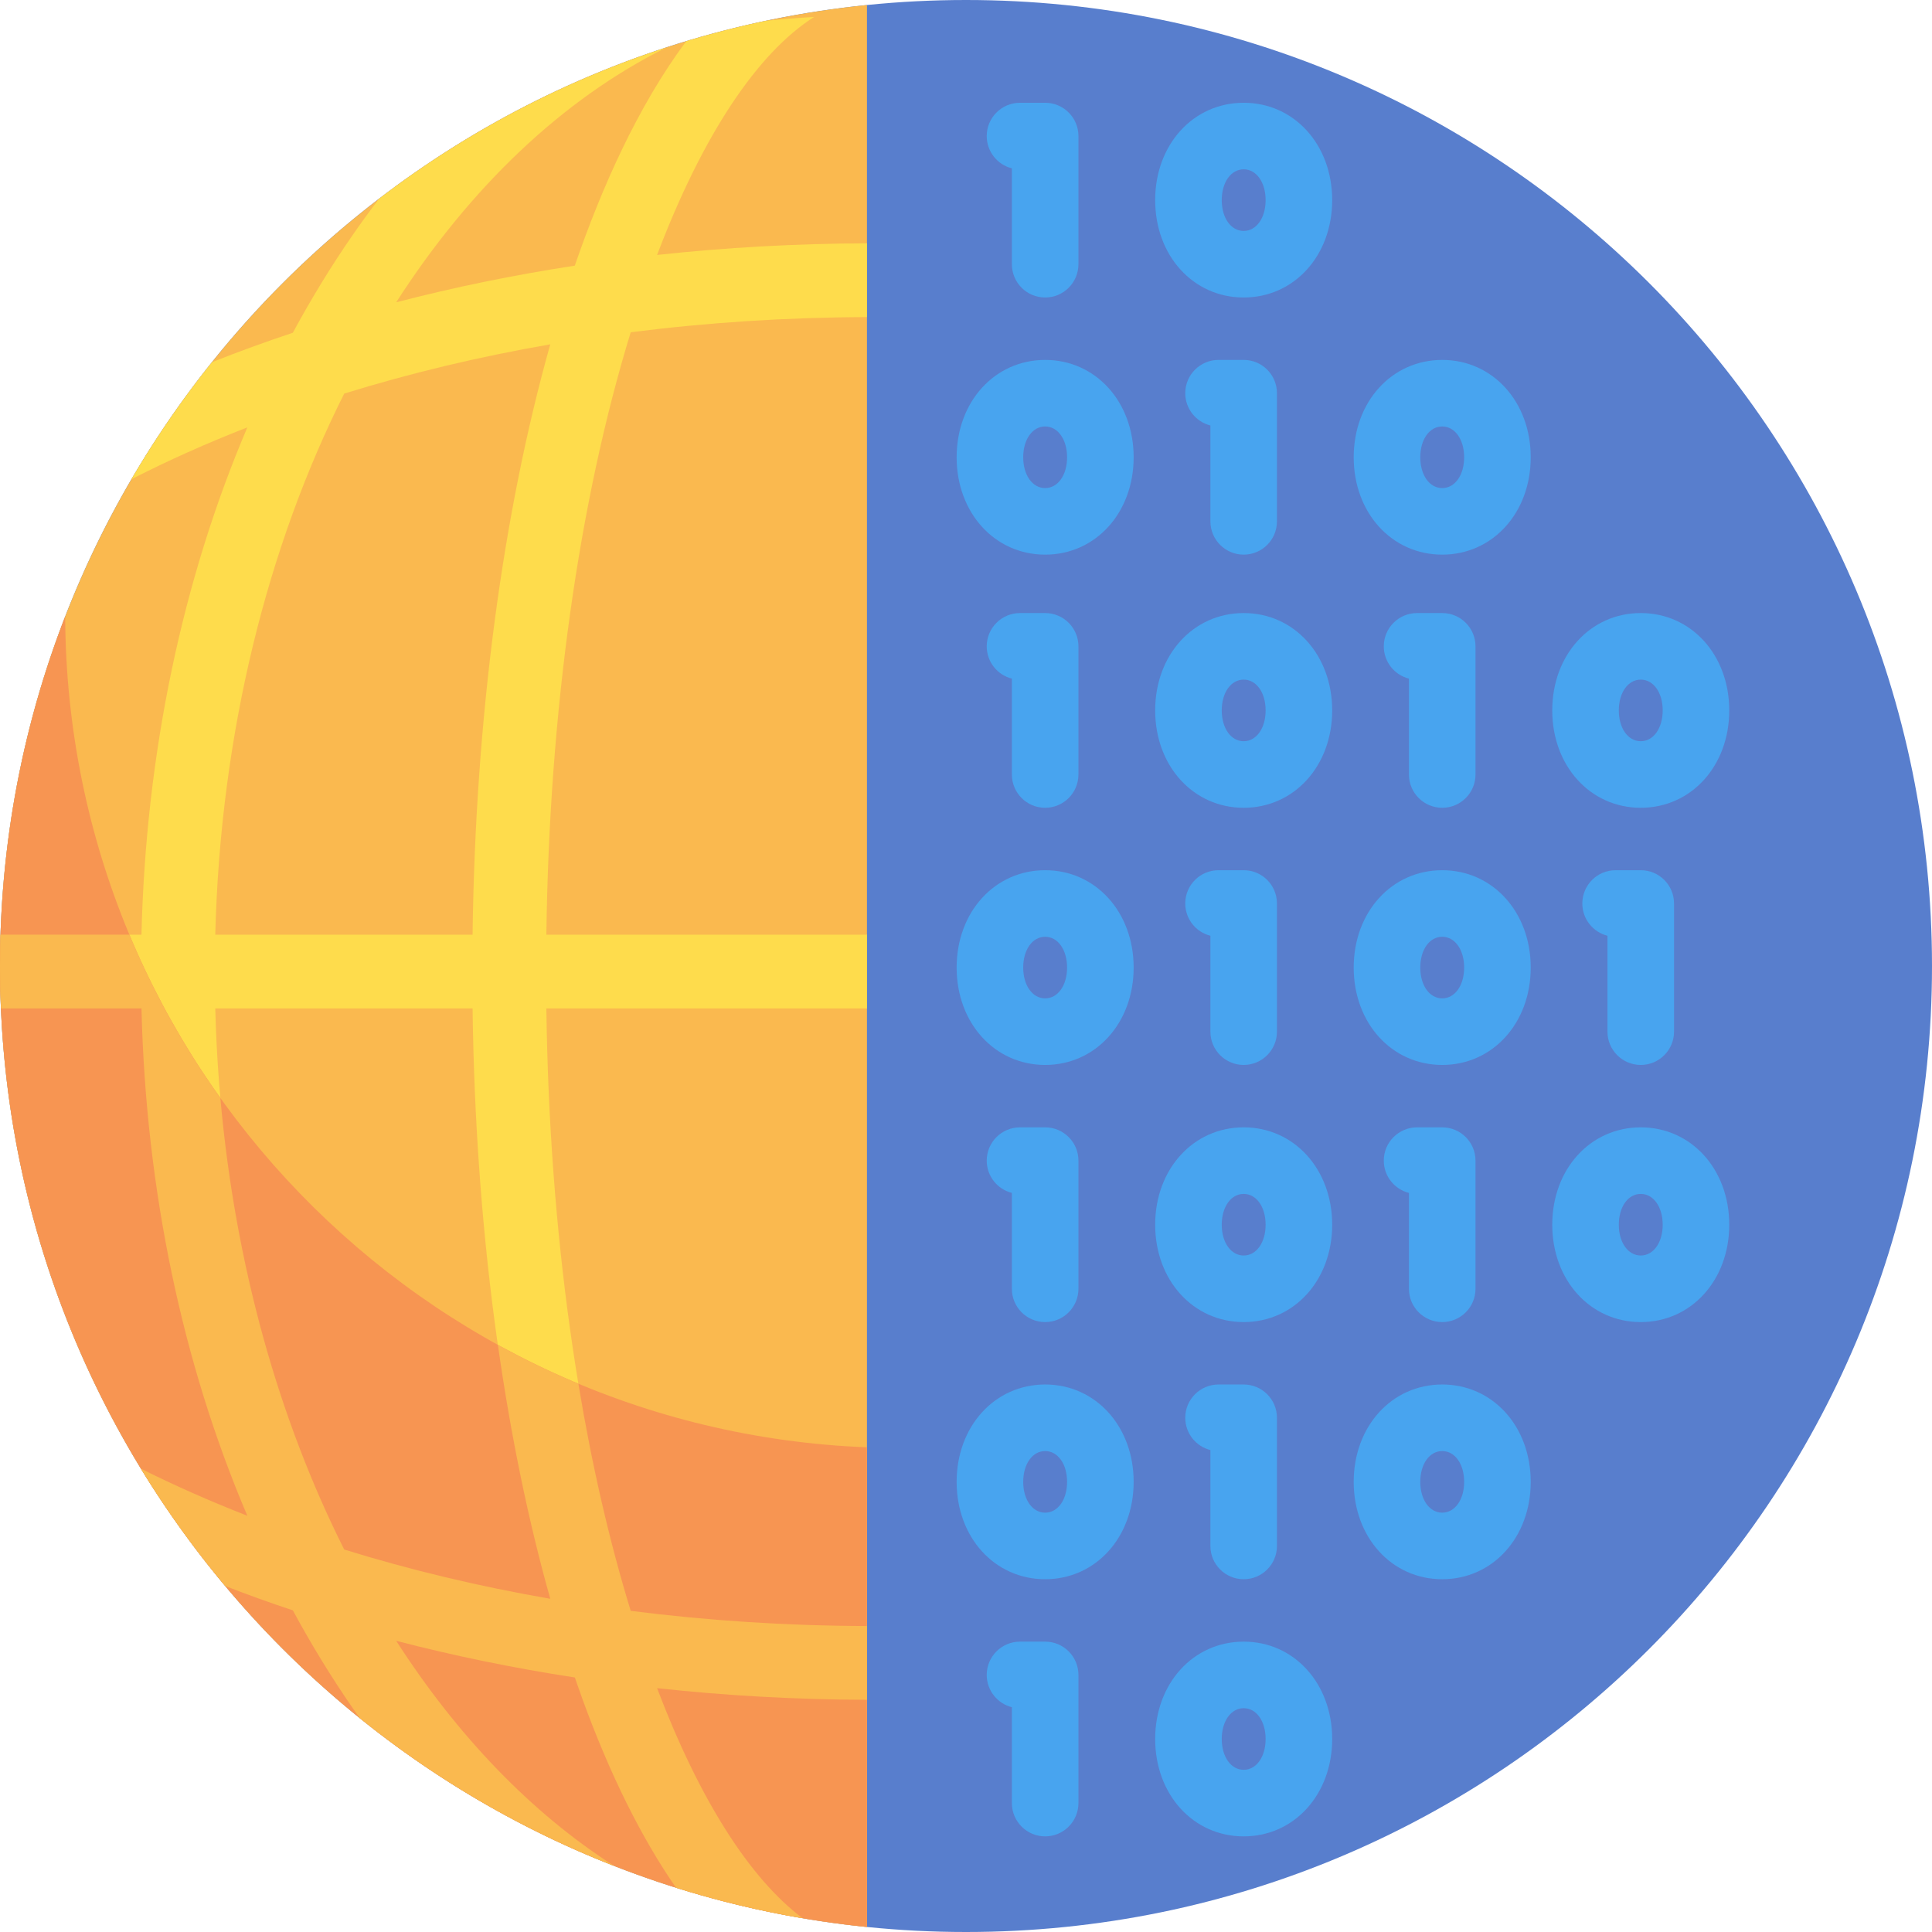 <svg height="512pt" viewBox="0 0 512 512" width="512pt" xmlns="http://www.w3.org/2000/svg"><path d="m512 256c0 141.387-114.613 256-256 256s-256-114.613-256-256 114.613-256 256-256 256 114.613 256 256zm0 0" fill="#587ecd"/><path d="m0 256c0 132.523 100.699 241.527 229.754 254.672v-509.344c-129.055 13.145-229.754 122.148-229.754 254.672zm0 0" fill="#fab94f"/><path d="m152.328 70.402c-16.23 2.484-32.047 5.742-47.336 9.711 19.574-30.438 44.121-53.895 71.703-67.574-27.809 9.055-53.527 22.738-76.246 40.145-2.371 3.102-4.695 6.289-6.969 9.574-5.699 8.234-10.996 16.895-15.875 25.93-7.309 2.426-14.453 5.027-21.43 7.805-7.836 9.773-14.969 20.129-21.324 30.996 9.766-4.98 20.016-9.57 30.699-13.734-17.199 40.305-26.898 86.324-28.059 134.445h-37.344c-.09 2.758-.148 5.523-.148 8.301 0 3.77.098 7.516.262 11.246h37.23c1.16 48.121 10.859 94.145 28.059 134.449-9.773-3.812-19.184-7.977-28.191-12.473 6.676 10.934 14.16 21.324 22.352 31.098 5.855 2.266 11.812 4.422 17.895 6.441 4.879 9.031 10.176 17.691 15.879 25.93.605.875 1.223 1.727 1.836 2.59 20.16 16.273 42.832 29.562 67.355 39.168-21.898-14.043-41.492-34.441-57.684-59.617 15.289 3.973 31.105 7.23 47.34 9.715.688 2 1.383 3.98 2.094 5.934 7.281 19.945 15.602 36.617 24.711 49.77 10.887 3.426 22.09 6.129 33.547 8.082-13.953-10.449-27.34-31.402-38.551-60.953 18.184 1.98 36.777 3.027 55.621 3.082v-19.551c-21.312-.059-42.27-1.43-62.609-4.02-13.762-44.816-21.578-100.469-22.355-159.645h84.965v-19.547h-84.965c.777-59.172 8.594-114.828 22.355-159.645 20.34-2.59 41.297-3.957 62.609-4.02v-19.547c-18.844.055-37.438 1.102-55.621 3.078 12.027-31.703 26.562-53.52 41.613-63.074-4.297.234-8.559.582-12.793 1.027-7.148 1.504-14.188 3.312-21.102 5.402-12.898 17.344-22.461 38.965-29.523 59.48zm-6.496 353.293c-18.938-3.285-37.219-7.66-54.609-13.055-20.324-40.445-32.812-89.863-34.176-143.395h68.191c.734 57.223 7.914 111.449 20.594 156.449zm-20.594-175.996h-68.191c1.359-53.531 13.852-102.945 34.172-143.391 17.395-5.395 35.676-9.77 54.609-13.055-12.676 44.996-19.855 99.227-20.59 156.445zm0 0" fill="#fedc4c"/><g fill="#48a4ef"><path d="m276.977 78.84c-4.871 0-8.82-3.949-8.82-8.82v-25.41c-3.832-.961-6.664-4.43-6.664-8.555 0-4.871 3.949-8.82 8.82-8.82h6.664c4.871 0 8.82 3.949 8.82 8.82v33.965c-.004 4.871-3.949 8.82-8.82 8.82zm0 0"/><path d="m329.59 146.984c-4.871 0-8.82-3.945-8.82-8.82v-25.41c-3.832-.961-6.664-4.426-6.664-8.555 0-4.871 3.949-8.82 8.82-8.82h6.664c4.871 0 8.816 3.949 8.816 8.82v33.965c0 4.875-3.945 8.82-8.816 8.82zm0 0"/><path d="m329.59 78.84c-13.371 0-23.457-11.094-23.457-25.805 0-14.711 10.086-25.801 23.457-25.801s23.453 11.09 23.453 25.801c0 14.711-10.082 25.805-23.453 25.805zm0-33.969c-3.371 0-5.816 3.434-5.816 8.164 0 4.73 2.445 8.164 5.816 8.164 3.367 0 5.812-3.434 5.812-8.164 0-4.73-2.445-8.164-5.812-8.164zm0 0"/><path d="m276.977 146.984c-13.371 0-23.457-11.094-23.457-25.801 0-14.711 10.086-25.801 23.457-25.801 13.371 0 23.453 11.09 23.453 25.801 0 14.711-10.086 25.801-23.453 25.801zm0-33.965c-3.371 0-5.816 3.434-5.816 8.164 0 4.73 2.445 8.164 5.816 8.164 3.367 0 5.812-3.434 5.812-8.164 0-4.73-2.445-8.164-5.812-8.164zm0 0"/><path d="m382.203 146.984c-13.371 0-23.457-11.094-23.457-25.801 0-14.711 10.086-25.801 23.457-25.801s23.453 11.09 23.453 25.801c0 14.711-10.082 25.801-23.453 25.801zm0-33.965c-3.371 0-5.816 3.434-5.816 8.164 0 4.73 2.445 8.164 5.816 8.164 3.367 0 5.812-3.434 5.812-8.164 0-4.73-2.445-8.164-5.812-8.164zm0 0"/><path d="m276.977 214.07c-4.871 0-8.82-3.949-8.82-8.82v-25.41c-3.832-.961-6.664-4.426-6.664-8.555 0-4.871 3.949-8.82 8.82-8.82h6.664c4.871 0 8.82 3.949 8.82 8.82v33.965c-.004 4.871-3.949 8.82-8.82 8.82zm0 0"/><path d="m382.203 214.07c-4.871 0-8.82-3.949-8.82-8.82v-25.41c-3.828-.961-6.664-4.426-6.664-8.555 0-4.871 3.949-8.82 8.82-8.82h6.664c4.871 0 8.82 3.949 8.82 8.82v33.965c0 4.871-3.949 8.82-8.82 8.82zm0 0"/><path d="m434.816 282.219c-4.871 0-8.82-3.949-8.82-8.82v-25.414c-3.828-.961-6.664-4.426-6.664-8.551 0-4.875 3.949-8.82 8.82-8.82h6.664c4.871 0 8.82 3.945 8.82 8.82v33.965c0 4.871-3.949 8.82-8.82 8.82zm0 0"/><path d="m329.59 282.219c-4.871 0-8.82-3.949-8.82-8.82v-25.414c-3.832-.961-6.664-4.426-6.664-8.551 0-4.875 3.949-8.82 8.82-8.82h6.664c4.871 0 8.816 3.945 8.816 8.82v33.965c0 4.871-3.945 8.82-8.816 8.82zm0 0"/><path d="m329.59 214.07c-13.371 0-23.457-11.094-23.457-25.801 0-14.711 10.086-25.805 23.457-25.805s23.453 11.094 23.453 25.805c0 14.707-10.082 25.801-23.453 25.801zm0-33.965c-3.371 0-5.816 3.43-5.816 8.164 0 4.73 2.445 8.16 5.816 8.16 3.367 0 5.812-3.43 5.812-8.16 0-4.734-2.445-8.164-5.812-8.164zm0 0"/><path d="m434.816 214.07c-13.371 0-23.453-11.094-23.453-25.801 0-14.711 10.082-25.805 23.453-25.805s23.453 11.094 23.453 25.805c0 14.707-10.082 25.801-23.453 25.801zm0-33.965c-3.371 0-5.812 3.43-5.812 8.164 0 4.73 2.441 8.16 5.812 8.16 3.367 0 5.816-3.43 5.816-8.16 0-4.734-2.449-8.164-5.816-8.164zm0 0"/><path d="m276.977 282.219c-13.371 0-23.457-11.094-23.457-25.805 0-14.711 10.086-25.801 23.457-25.801 13.371 0 23.453 11.09 23.453 25.801 0 14.711-10.086 25.805-23.453 25.805zm0-33.965c-3.371 0-5.816 3.43-5.816 8.16 0 4.73 2.445 8.164 5.816 8.164 3.367 0 5.812-3.434 5.812-8.164 0-4.73-2.445-8.16-5.812-8.16zm0 0"/><path d="m382.203 282.219c-13.371 0-23.457-11.094-23.457-25.805 0-14.711 10.086-25.801 23.457-25.801s23.453 11.09 23.453 25.801c0 14.711-10.082 25.805-23.453 25.805zm0-33.965c-3.371 0-5.816 3.43-5.816 8.16 0 4.73 2.445 8.164 5.816 8.164 3.367 0 5.812-3.434 5.812-8.164 0-4.73-2.445-8.16-5.812-8.16zm0 0"/><path d="m276.977 350.363c-4.871 0-8.82-3.949-8.82-8.82v-25.41c-3.832-.961-6.664-4.43-6.664-8.555 0-4.871 3.949-8.82 8.82-8.82h6.664c4.871 0 8.82 3.949 8.82 8.82v33.965c-.004 4.871-3.949 8.82-8.82 8.82zm0 0"/><path d="m382.203 350.363c-4.871 0-8.82-3.949-8.82-8.82v-25.41c-3.828-.961-6.664-4.43-6.664-8.555 0-4.871 3.949-8.82 8.82-8.82h6.664c4.871 0 8.82 3.949 8.82 8.82v33.965c0 4.871-3.949 8.82-8.82 8.82zm0 0"/><path d="m329.59 418.512c-4.871 0-8.82-3.949-8.82-8.82v-25.41c-3.832-.965-6.664-4.43-6.664-8.555 0-4.871 3.949-8.82 8.82-8.82h6.664c4.871 0 8.816 3.949 8.816 8.82v33.965c0 4.871-3.945 8.82-8.816 8.82zm0 0"/><path d="m329.59 350.363c-13.371 0-23.457-11.094-23.457-25.801 0-14.711 10.086-25.805 23.457-25.805s23.453 11.094 23.453 25.805c0 14.707-10.082 25.801-23.453 25.801zm0-33.965c-3.371 0-5.816 3.43-5.816 8.164 0 4.727 2.445 8.16 5.816 8.16 3.367 0 5.812-3.43 5.812-8.16s-2.445-8.164-5.812-8.164zm0 0"/><path d="m434.816 350.363c-13.371 0-23.453-11.094-23.453-25.801 0-14.711 10.082-25.805 23.453-25.805s23.453 11.094 23.453 25.805c0 14.707-10.082 25.801-23.453 25.801zm0-33.965c-3.371 0-5.812 3.43-5.812 8.164 0 4.727 2.441 8.16 5.812 8.16 3.367 0 5.816-3.43 5.816-8.16s-2.449-8.164-5.816-8.164zm0 0"/><path d="m276.977 418.512c-13.371 0-23.457-11.094-23.457-25.805 0-14.711 10.086-25.801 23.457-25.801 13.371 0 23.453 11.09 23.453 25.801 0 14.711-10.086 25.805-23.453 25.805zm0-33.965c-3.371 0-5.816 3.43-5.816 8.16s2.445 8.164 5.816 8.164c3.367 0 5.812-3.434 5.812-8.164s-2.445-8.16-5.812-8.16zm0 0"/><path d="m382.203 418.512c-13.371 0-23.457-11.094-23.457-25.805 0-14.711 10.086-25.801 23.457-25.801s23.453 11.09 23.453 25.801c0 14.711-10.082 25.805-23.453 25.805zm0-33.965c-3.371 0-5.816 3.43-5.816 8.16s2.445 8.164 5.816 8.164c3.367 0 5.812-3.434 5.812-8.164s-2.445-8.16-5.812-8.16zm0 0"/><path d="m276.977 486.656c-4.871 0-8.82-3.949-8.82-8.82v-25.41c-3.832-.961-6.664-4.43-6.664-8.555 0-4.871 3.949-8.82 8.82-8.82h6.664c4.871 0 8.82 3.949 8.82 8.82v33.965c-.004 4.871-3.949 8.82-8.82 8.82zm0 0"/><path d="m329.59 486.656c-13.371 0-23.457-11.094-23.457-25.801 0-14.711 10.086-25.805 23.457-25.805s23.453 11.094 23.453 25.805c0 14.707-10.082 25.801-23.453 25.801zm0-33.965c-3.371 0-5.816 3.434-5.816 8.164s2.445 8.16 5.816 8.16c3.367 0 5.812-3.43 5.812-8.16 0-4.734-2.445-8.164-5.812-8.164zm0 0"/></g><path d="m17.273 163.398c-11.148 28.719-17.273 59.941-17.273 92.602 0 132.523 100.699 241.527 229.754 254.672v-127.121c-117.824-4.602-211.988-101.316-212.48-220.152zm0 0" fill="#f79552"/><path d="m153.273 366.703c-7.316-3.059-14.434-6.5-21.328-10.297 3.41 23.969 8.059 46.613 13.883 67.289-18.934-3.285-37.215-7.66-54.609-13.055-17.277-34.391-28.891-75.273-32.82-119.652-9.574-13.395-17.684-27.898-24.113-43.289h-34.137c-.09 2.758-.148 5.523-.148 8.301 0 3.77.098 7.516.262 11.246h37.23c1.16 48.125 10.859 94.145 28.059 134.449-9.773-3.812-19.184-7.977-28.191-12.473 6.676 10.934 14.16 21.324 22.352 31.098 5.855 2.266 11.812 4.422 17.895 6.441 4.879 9.031 10.176 17.691 15.879 25.93.605.875 1.223 1.727 1.836 2.59 20.16 16.273 42.832 29.562 67.355 39.168-21.898-14.043-41.492-34.441-57.684-59.617 15.289 3.973 31.105 7.23 47.34 9.715.688 2 1.383 3.98 2.094 5.934 7.281 19.945 15.602 36.617 24.711 49.77 10.887 3.422 22.09 6.129 33.547 8.082-13.953-10.449-27.34-31.402-38.551-60.953 18.184 1.98 36.777 3.027 55.621 3.082v-19.551c-21.312-.059-42.27-1.43-62.609-4.02-5.652-18.402-10.301-38.633-13.871-60.188zm0 0" fill="#fab94f"/></svg>